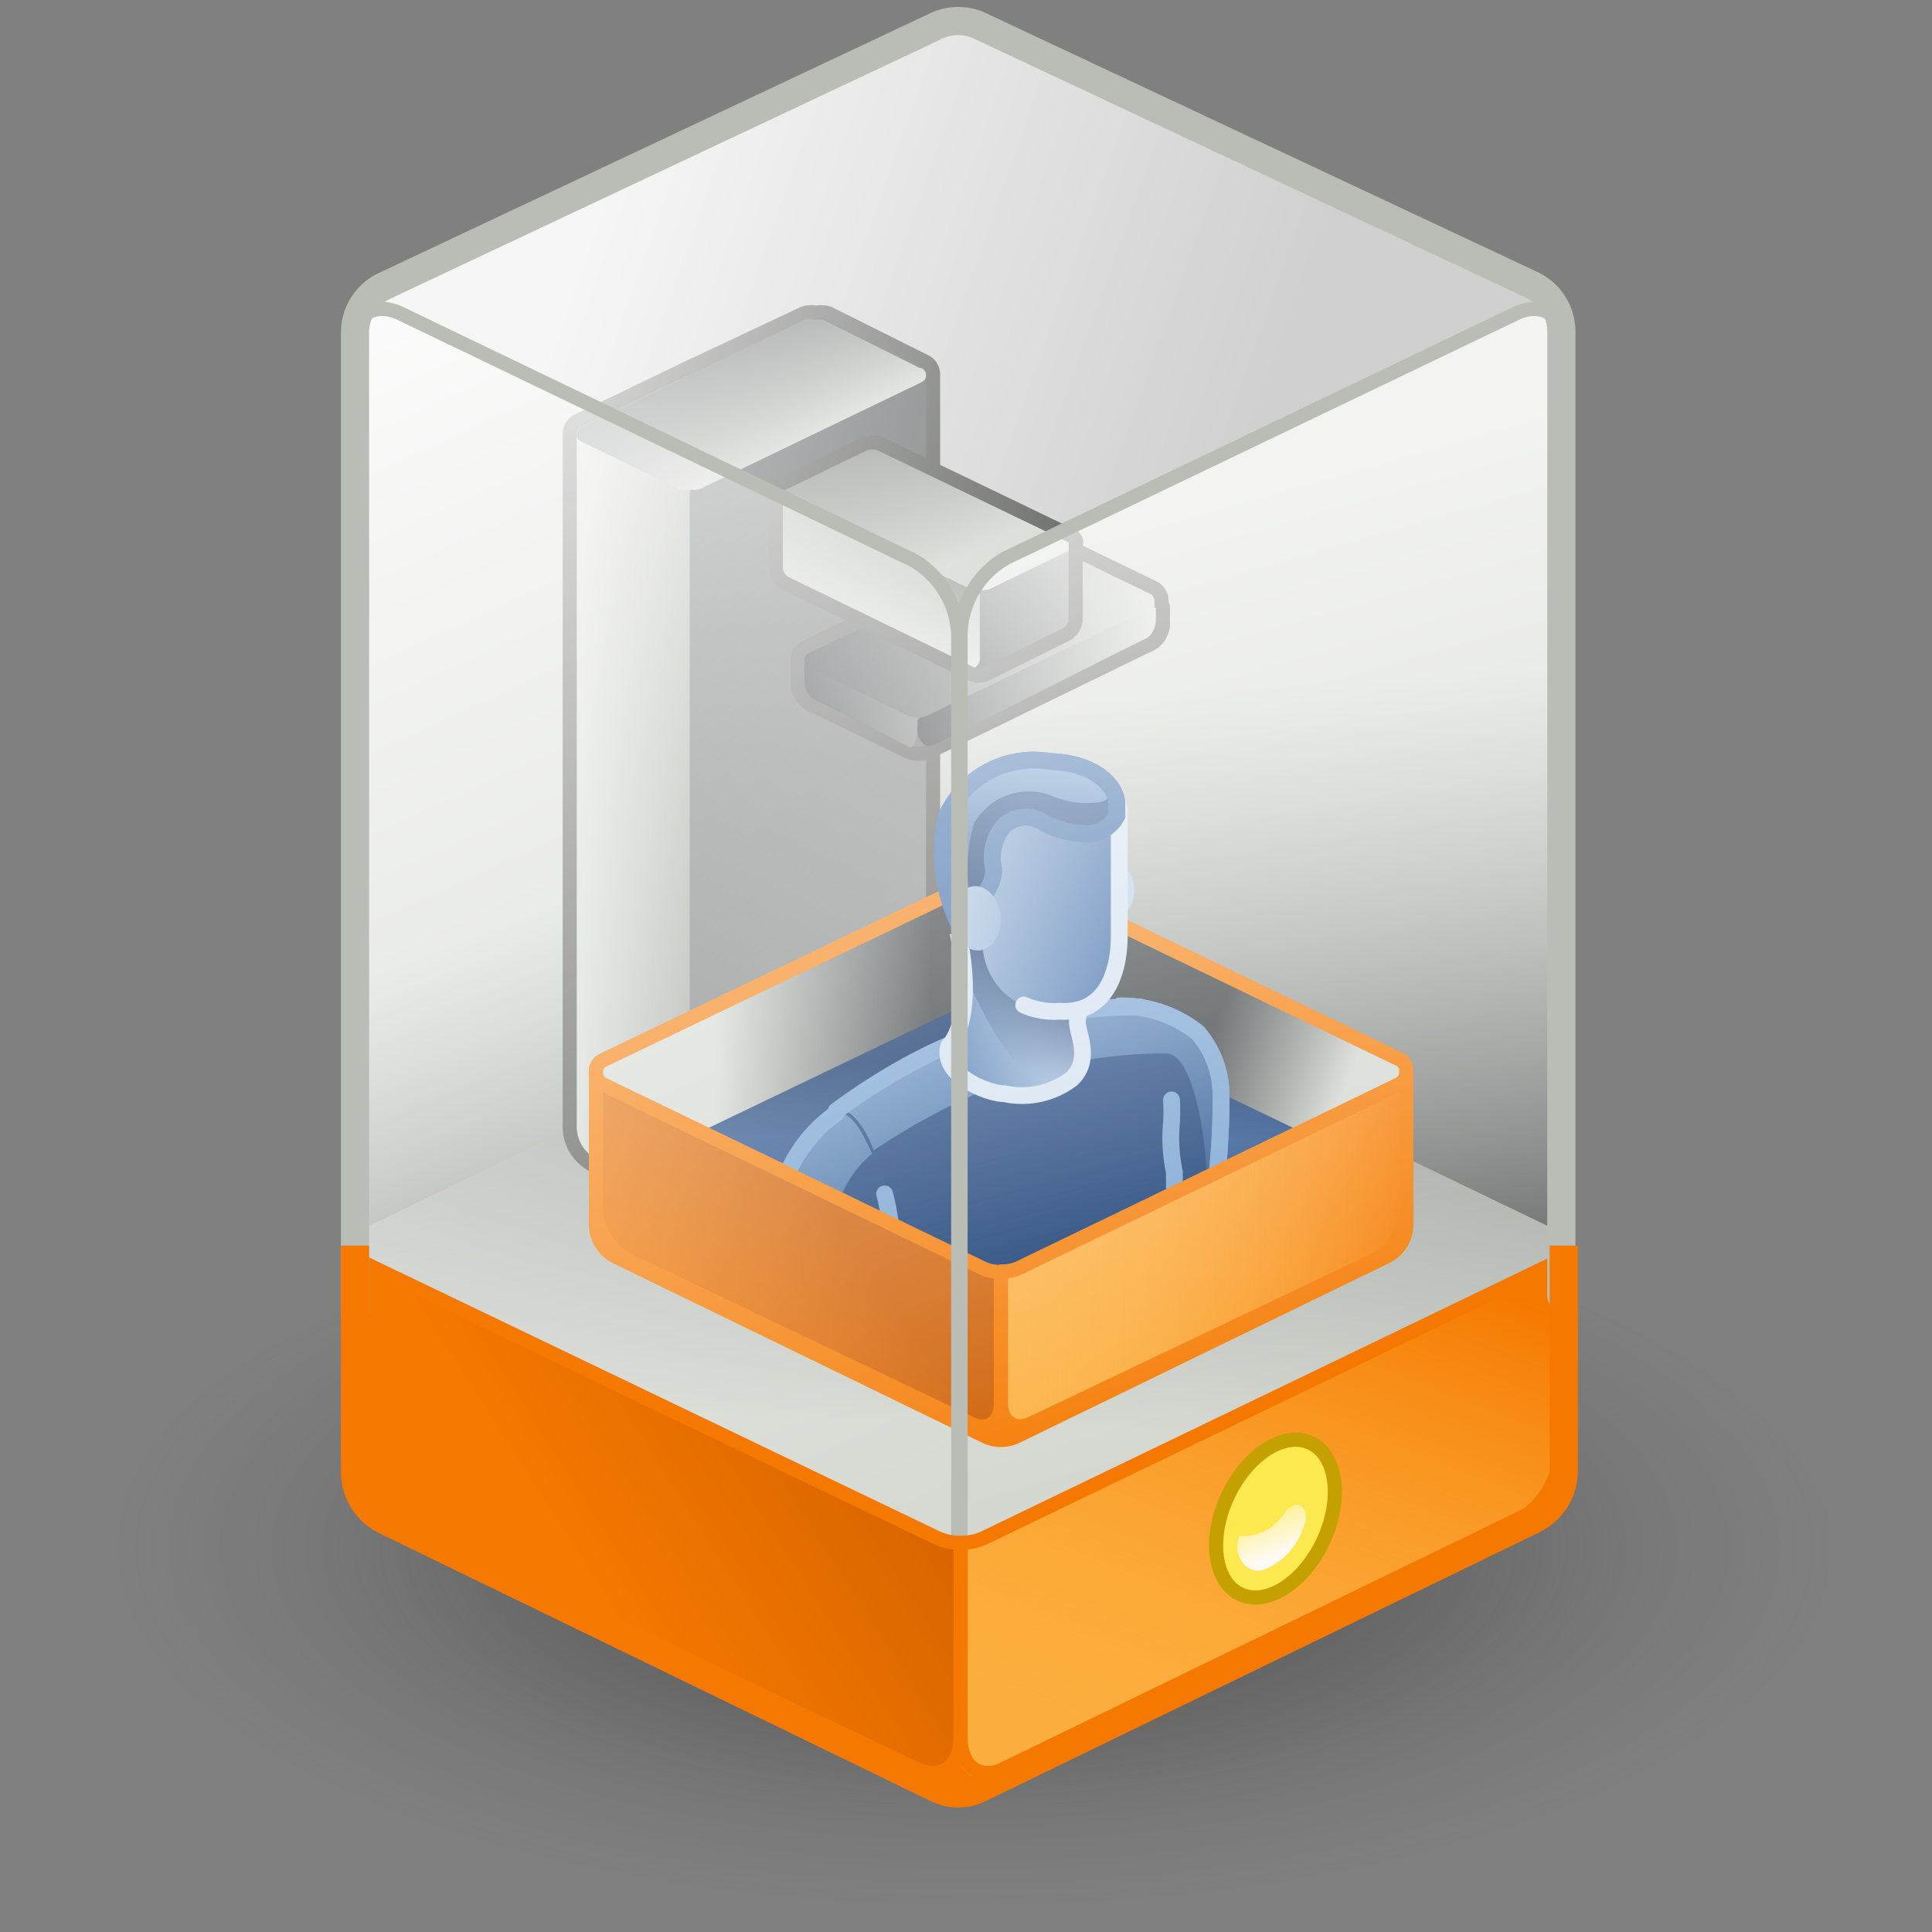 <?xml version="1.0" encoding="UTF-8" standalone="no"?>
<svg
   viewBox="0 0 48 48"
   version="1.1"
   id="svg2972"
   sodipodi:docname="3d_printer.svg"
   inkscape:version="1.3.2 (091e20e, 2023-11-25, custom)"
   xmlns:inkscape="http://www.inkscape.org/namespaces/inkscape"
   xmlns:sodipodi="http://sodipodi.sourceforge.net/DTD/sodipodi-0.dtd"
   xmlns:xlink="http://www.w3.org/1999/xlink"
   xmlns="http://www.w3.org/2000/svg"
   xmlns:svg="http://www.w3.org/2000/svg"
   xmlns:rdf="http://www.w3.org/1999/02/22-rdf-syntax-ns#"
   xmlns:cc="http://creativecommons.org/ns#"
   xmlns:dc="http://purl.org/dc/elements/1.1/">
  <rect x="0" y="0" width="48" height="48" fill="#808080" stroke="none"/>
  <sodipodi:namedview
     pagecolor="#ffffff"
     bordercolor="#666666"
     borderopacity="1"
     objecttolerance="10"
     gridtolerance="10"
     guidetolerance="10"
     inkscape:pageopacity="0"
     inkscape:pageshadow="2"
     inkscape:window-width="2560"
     inkscape:window-height="1377"
     id="namedview2974"
     showgrid="false"
     inkscape:zoom="15.3125"
     inkscape:cx="23.9673"
     inkscape:cy="23.3796"
     inkscape:window-x="-8"
     inkscape:window-y="-8"
     inkscape:window-maximized="1"
     inkscape:current-layer="svg2972"
     inkscape:showpageshadow="2"
     inkscape:pagecheckerboard="0"
     inkscape:deskcolor="#d1d1d1" />
  <defs
     id="defs2786">
    <linearGradient
       id="linearGradient5"
       inkscape:collect="always">
      <stop
         style="stop-color:#ffffff;stop-opacity:0.896;"
         offset="0"
         id="stop5" />
      <stop
         style="stop-color:#ffffff;stop-opacity:0;"
         offset="1"
         id="stop6" />
    </linearGradient>
    <linearGradient
       id="linearGradient3"
       inkscape:collect="always">
      <stop
         style="stop-color:#ffffff;stop-opacity:0.811;"
         offset="0"
         id="stop3" />
      <stop
         style="stop-color:#ffffff;stop-opacity:0;"
         offset="1"
         id="stop4" />
    </linearGradient>
    <linearGradient
       id="linearGradient1"
       inkscape:collect="always">
      <stop
         style="stop-color:#ffffff;stop-opacity:0.732;"
         offset="0"
         id="stop1" />
      <stop
         style="stop-color:#ffffff;stop-opacity:0;"
         offset="1"
         id="stop2" />
    </linearGradient>
    <style
       id="style2695">.cls-1,.cls-12,.cls-16,.cls-25,.cls-32,.cls-35,.cls-37,.cls-51,.cls-57,.cls-61,.cls-62{fill:none;}.cls-2{isolation:isolate;}.cls-3{fill:url(#radial-gradient);}.cls-4{fill:#d0d0d0;}.cls-5{fill:url(#linear-gradient);}.cls-6{fill:url(#linear-gradient-2);}.cls-7{fill:#f57900;}.cls-16,.cls-62,.cls-7{stroke:#f57900;}.cls-12,.cls-16,.cls-25,.cls-35,.cls-57,.cls-60,.cls-61,.cls-7{stroke-linecap:round;stroke-linejoin:round;}.cls-16,.cls-25,.cls-32,.cls-35,.cls-37,.cls-51,.cls-57,.cls-60,.cls-7{stroke-width:0.35px;}.cls-8{fill:url(#linear-gradient-3);}.cls-9{fill:#fcaf3e;}.cls-10,.cls-20,.cls-21{mix-blend-mode:multiply;}.cls-10{fill:url(#linear-gradient-4);}.cls-11{fill:url(#linear-gradient-5);}.cls-12,.cls-51{stroke:#555753;}.cls-12,.cls-61,.cls-62{stroke-width:0.7px;}.cls-13{fill:url(#linear-gradient-6);}.cls-14{fill:url(#linear-gradient-7);}.cls-15{fill:url(#linear-gradient-8);}.cls-17{fill:#ce5c00;}.cls-18{fill:#204a87;}.cls-19{fill:url(#linear-gradient-9);}.cls-20{fill:url(#linear-gradient-10);}.cls-21{fill:url(#linear-gradient-11);}.cls-22{clip-path:url(#clip-path);}.cls-23{fill:url(#linear-gradient-12);}.cls-24{fill:url(#linear-gradient-13);}.cls-25{stroke:#729fcf;}.cls-26{fill:url(#New_Gradient_Swatch_2);}.cls-27{fill:url(#linear-gradient-14);}.cls-28{fill:url(#linear-gradient-15);}.cls-29{fill:url(#linear-gradient-16);}.cls-30{fill:url(#linear-gradient-17);}.cls-31{fill:url(#linear-gradient-18);}.cls-32,.cls-35{stroke:#d0dfef;}.cls-32,.cls-37,.cls-51,.cls-62{stroke-miterlimit:10;}.cls-33{fill:url(#linear-gradient-19);}.cls-34{fill:url(#linear-gradient-20);}.cls-36{fill:url(#linear-gradient-21);}.cls-37{stroke:#3465a4;}.cls-38{fill:url(#linear-gradient-22);}.cls-39{fill:url(#linear-gradient-23);}.cls-40{fill:url(#linear-gradient-24);}.cls-41{fill:url(#linear-gradient-25);}.cls-42{fill:url(#linear-gradient-26);}.cls-43{fill:url(#linear-gradient-27);}.cls-44{fill:url(#linear-gradient-28);}.cls-45{fill:url(#linear-gradient-29);}.cls-46{fill:url(#linear-gradient-30);}.cls-47{fill:url(#linear-gradient-31);}.cls-48{fill:url(#linear-gradient-32);}.cls-49{fill:url(#linear-gradient-33);}.cls-50{fill:url(#linear-gradient-34);}.cls-52{fill:url(#linear-gradient-35);}.cls-53{fill:url(#linear-gradient-36);}.cls-54{fill:url(#linear-gradient-37);}.cls-55{fill:url(#linear-gradient-38);}.cls-56{fill:url(#linear-gradient-39);}.cls-57,.cls-61{stroke:#babdb6;}.cls-58{fill:url(#linear-gradient-40);}.cls-59{fill:url(#linear-gradient-41);}.cls-60{fill:#fce94f;stroke:#c4a000;}.cls-63{fill:url(#linear-gradient-42);}</style>
    <radialGradient
       id="radial-gradient"
       cx="39.75"
       cy="100.38"
       r="19.95"
       gradientTransform="matrix(1.19,0,0,0.47,-23.21,-11.4)"
       gradientUnits="userSpaceOnUse">
      <stop
         offset="0.22"
         stop-color="#2c2c2c"
         stop-opacity="0.5"
         id="stop2697" />
      <stop
         offset="0.71"
         stop-color="#2c2c2c"
         stop-opacity="0.1"
         id="stop2699" />
      <stop
         offset="0.95"
         stop-color="#2c2c2c"
         stop-opacity="0"
         id="stop2701" />
    </radialGradient>
    <linearGradient
       id="linear-gradient"
       x1="18.24"
       y1="36.78"
       x2="16.87"
       y2="9.3"
       gradientUnits="userSpaceOnUse">
      <stop
         offset="0"
         stop-color="#fff"
         stop-opacity="0"
         id="stop2704" />
      <stop
         offset="1"
         stop-color="snow"
         id="stop2706" />
    </linearGradient>
    <linearGradient
       id="linear-gradient-2"
       x1="22.28"
       y1="37.81"
       x2="16.42"
       y2="22.87"
       gradientUnits="userSpaceOnUse">
      <stop
         offset="0"
         stop-color="#2e3436"
         id="stop2709" />
      <stop
         offset="1"
         stop-color="#d3d7cf"
         id="stop2711" />
    </linearGradient>
    <linearGradient
       id="linear-gradient-3"
       x1="31.11"
       y1="36.13"
       x2="29.68"
       y2="18.84"
       xlink:href="#linear-gradient-2"
       gradientTransform="matrix(1.192,0,0,1.191,-4.806,-5.306)" />
    <linearGradient
       id="linear-gradient-4"
       x1="24.48"
       y1="14.41"
       x2="23.89"
       y2="34.16"
       xlink:href="#linear-gradient-2"
       gradientTransform="matrix(1.192,0,0,1.191,-4.806,-5.306)" />
    <linearGradient
       id="linear-gradient-5"
       x1="16.05"
       y1="20.91"
       x2="23.33"
       y2="20.91"
       gradientUnits="userSpaceOnUse"
       gradientTransform="matrix(1.192,0,0,1.191,-4.806,-5.306)">
      <stop
         offset="0"
         stop-color="#c8daec"
         id="stop2716" />
      <stop
         offset="1"
         stop-color="#3465a4"
         id="stop2718" />
    </linearGradient>
    <linearGradient
       id="linear-gradient-6"
       x1="12.59"
       y1="14.5"
       x2="34.04"
       y2="30.64"
       xlink:href="#linear-gradient-2"
       gradientTransform="matrix(1.192,0,0,1.191,-4.806,-5.306)" />
    <linearGradient
       id="linear-gradient-7"
       x1="23.32"
       y1="20.84"
       x2="16.17"
       y2="20.84"
       xlink:href="#linear-gradient-2"
       gradientTransform="matrix(1.192,0,0,1.191,-4.806,-5.306)" />
    <linearGradient
       id="linear-gradient-8"
       x1="18.54"
       y1="10.94"
       x2="20.39"
       y2="14.09"
       xlink:href="#linear-gradient-2"
       gradientTransform="matrix(1.192,0,0,1.191,-4.806,-5.306)" />
    <linearGradient
       id="linear-gradient-9"
       x1="24.89"
       y1="28.23"
       x2="24.89"
       y2="26.6"
       gradientUnits="userSpaceOnUse">
      <stop
         offset="0"
         stop-color="#00255d"
         stop-opacity="0"
         id="stop2724" />
      <stop
         offset="1"
         stop-color="#00255d"
         id="stop2726" />
    </linearGradient>
    <linearGradient
       id="linear-gradient-10"
       x1="23.44"
       y1="25.37"
       x2="18.94"
       y2="25.37"
       xlink:href="#linear-gradient-2"
       gradientTransform="matrix(1.192,0,0,1.191,-4.806,-5.306)" />
    <linearGradient
       id="linear-gradient-11"
       x1="29.34"
       y1="25.87"
       x2="32.13"
       y2="27.01"
       xlink:href="#linear-gradient-2"
       gradientTransform="matrix(1.192,0,0,1.191,-4.806,-5.306)" />
    <clipPath
       id="clip-path">
      <polygon
         class="cls-1"
         points="18.41 29.05 25.84 32.02 33.38 27.84 31.62 17.1 19.84 19.03 18.41 29.05"
         id="polygon2731" />
    </clipPath>
    <linearGradient
       id="linear-gradient-12"
       x1="60.6"
       y1="23.91"
       x2="59.83"
       y2="33.43"
       gradientTransform="matrix(-0.99,0.16,0.11,0.99,84.79,-9.72)"
       xlink:href="#linear-gradient-9" />
    <linearGradient
       id="linear-gradient-13"
       x1="59.92"
       y1="29.63"
       x2="61.41"
       y2="29.63"
       gradientTransform="matrix(-0.99,0.16,0.11,0.99,84.79,-9.72)"
       xlink:href="#linear-gradient-9" />
    <linearGradient
       id="New_Gradient_Swatch_2"
       x1="-365.78"
       y1="23.03"
       x2="-357.85"
       y2="23.03"
       gradientTransform="matrix(0.99,-0.17,0.12,0.99,379.24,-57.22)"
       gradientUnits="userSpaceOnUse">
      <stop
         offset="0"
         stop-color="#729fcf"
         id="stop2736" />
      <stop
         offset="1"
         stop-color="#3465a4"
         id="stop2738" />
    </linearGradient>
    <linearGradient
       id="linear-gradient-14"
       x1="64.07"
       y1="24.21"
       x2="63.3"
       y2="33.74"
       gradientTransform="matrix(-0.99,0.16,0.11,0.99,84.79,-9.72)"
       xlink:href="#linear-gradient-9" />
    <linearGradient
       id="linear-gradient-15"
       x1="64.55"
       y1="31.19"
       x2="66.63"
       y2="30.61"
       gradientTransform="matrix(-0.99,0.16,0.11,0.99,84.79,-9.72)"
       xlink:href="#linear-gradient-9" />
    <linearGradient
       id="linear-gradient-16"
       x1="64.44"
       y1="24.27"
       x2="61.93"
       y2="33.67"
       gradientTransform="matrix(-0.99, 0.16, 0.11, 0.99, 84.79, -9.72)"
       gradientUnits="userSpaceOnUse">
      <stop
         offset="0"
         stop-color="#729fcf"
         id="stop2743" />
      <stop
         offset="1"
         stop-color="#3465a4"
         stop-opacity="0"
         id="stop2745" />
    </linearGradient>
    <linearGradient
       id="linear-gradient-17"
       x1="61.69"
       y1="25.25"
       x2="64.65"
       y2="25.25"
       gradientTransform="matrix(-0.99, 0.16, 0.11, 0.99, 84.79, -9.72)"
       gradientUnits="userSpaceOnUse">
      <stop
         offset="0"
         stop-color="#b2cbe5"
         id="stop2748" />
      <stop
         offset="1"
         stop-color="#3465a4"
         id="stop2750" />
    </linearGradient>
    <linearGradient
       id="linear-gradient-18"
       x1="63.78"
       y1="26.11"
       x2="62.55"
       y2="24.36"
       gradientTransform="matrix(-0.99,0.16,0.11,0.99,84.79,-9.72)"
       xlink:href="#linear-gradient-9" />
    <linearGradient
       id="linear-gradient-19"
       x1="60.44"
       y1="22.87"
       x2="61.35"
       y2="22.87"
       gradientTransform="matrix(-0.18,-0.99,-0.99,0.13,60.94,80.03)"
       xlink:href="#linear-gradient-17" />
    <linearGradient
       id="linear-gradient-20"
       x1="-342.35"
       y1="101.58"
       x2="-337.57"
       y2="102"
       gradientTransform="matrix(1,-0.03,-0.02,1,366.9,-89.59)"
       xlink:href="#linear-gradient-17" />
    <linearGradient
       id="linear-gradient-21"
       x1="62.35"
       y1="20.9"
       x2="63.79"
       y2="22.52"
       gradientTransform="matrix(-1,0.08,0.03,1,87.34,-4.69)"
       xlink:href="#linear-gradient-9" />
    <linearGradient
       id="linear-gradient-22"
       x1="62.33"
       y1="19.93"
       x2="63.5"
       y2="24.55"
       gradientTransform="matrix(-1,0.08,0.03,1,87.34,-4.69)"
       xlink:href="#linear-gradient-16" />
    <linearGradient
       id="linear-gradient-23"
       x1="-342.4"
       y1="102.21"
       x2="-337.63"
       y2="102.63"
       gradientTransform="matrix(1,0.05,-0.1,1,375.33,-59.82)"
       xlink:href="#linear-gradient-17" />
    <linearGradient
       id="linear-gradient-24"
       x1="68.04"
       y1="24.57"
       x2="67.27"
       y2="34.1"
       gradientTransform="matrix(-0.99,0.16,0.11,0.99,84.79,-9.72)"
       xlink:href="#linear-gradient-9" />
    <linearGradient
       id="linear-gradient-25"
       x1="68.94"
       y1="25.43"
       x2="66.31"
       y2="35.27"
       xlink:href="#linear-gradient-16" />
    <linearGradient
       id="linear-gradient-26"
       x1="21.49"
       y1="29.88"
       x2="17.12"
       y2="32.82"
       gradientUnits="userSpaceOnUse">
      <stop
         offset="0"
         stop-color="#ce5c00"
         id="stop2761" />
      <stop
         offset="1"
         stop-color="#f57900"
         id="stop2763" />
    </linearGradient>
    <linearGradient
       id="linear-gradient-27"
       x1="24.89"
       y1="30.53"
       x2="33.34"
       y2="30.53"
       gradientUnits="userSpaceOnUse">
      <stop
         offset="0"
         stop-color="#fcaf3e"
         stop-opacity="0"
         id="stop2766" />
      <stop
         offset="1"
         stop-color="#f57900"
         id="stop2768" />
    </linearGradient>
    <linearGradient
       id="linear-gradient-28"
       x1="20.8"
       y1="18.55"
       x2="28.09"
       y2="18.55"
       xlink:href="#linear-gradient-2"
       gradientTransform="matrix(1.192,0,0,1.191,-4.806,-5.306)" />
    <linearGradient
       id="linear-gradient-29"
       x1="23.15"
       y1="17.91"
       x2="28.09"
       y2="17.91"
       xlink:href="#linear-gradient-2"
       gradientTransform="matrix(1.192,0,0,1.191,-4.806,-5.306)" />
    <linearGradient
       id="linear-gradient-30"
       x1="20.8"
       y1="17.94"
       x2="25.74"
       y2="17.94"
       xlink:href="#linear-gradient-2"
       gradientTransform="matrix(1.192,0,0,1.191,-4.806,-5.306)" />
    <linearGradient
       id="linear-gradient-31"
       x1="20.8"
       y1="17.65"
       x2="28.09"
       y2="17.65"
       xlink:href="#linear-gradient-2"
       gradientTransform="matrix(1.192,0,0,1.191,-4.806,-5.306)" />
    <linearGradient
       id="linear-gradient-32"
       x1="23.16"
       y1="16.72"
       x2="28.31"
       y2="15.41"
       xlink:href="#linear-gradient-2"
       gradientTransform="matrix(1.192,0,0,1.191,-4.806,-5.306)" />
    <linearGradient
       id="linear-gradient-33"
       x1="23.92"
       y1="12.1"
       x2="21.92"
       y2="17.56"
       xlink:href="#linear-gradient-2"
       gradientTransform="matrix(1.192,0,0,1.191,-4.806,-5.306)" />
    <linearGradient
       id="linear-gradient-34"
       x1="20.85"
       y1="10.53"
       x2="23.85"
       y2="16.22"
       xlink:href="#linear-gradient-2"
       gradientTransform="matrix(1.192,0,0,1.191,-4.806,-5.306)" />
    <linearGradient
       id="linear-gradient-35"
       x1="31.75"
       y1="32.14"
       x2="26.4"
       y2="10.37"
       xlink:href="#linear-gradient"
       gradientTransform="matrix(1.192,0,0,1.191,-4.806,-5.306)" />
    <linearGradient
       id="linear-gradient-36"
       x1="18.47"
       y1="30.44"
       x2="13.42"
       y2="2.01"
       xlink:href="#linear-gradient"
       gradientTransform="matrix(1.192,0,0,1.191,-4.806,-5.306)" />
    <linearGradient
       id="linear-gradient-37"
       x1="29.19"
       y1="19"
       x2="20.63"
       y2="6.39"
       xlink:href="#linear-gradient"
       gradientTransform="matrix(1.192,0,0,1.191,-4.806,-5.306)" />
    <linearGradient
       id="linear-gradient-38"
       x1="30.13"
       y1="24.17"
       x2="39.92"
       y2="-9.49"
       xlink:href="#linear-gradient"
       gradientTransform="matrix(1.192,0,0,1.191,21.578,-5.894)" />
    <linearGradient
       id="linear-gradient-39"
       x1="31.14"
       y1="22.61"
       x2="47.58"
       y2="7.75"
       xlink:href="#linear-gradient"
       gradientTransform="matrix(1.192,0,0,1.191,21.904,-5.828)" />
    <linearGradient
       id="linear-gradient-40"
       x1="27.81"
       y1="42.08"
       x2="32.48"
       y2="30.26"
       xlink:href="#linear-gradient-27"
       gradientTransform="matrix(1.192,0,0,1.191,-4.806,-5.306)" />
    <linearGradient
       id="linear-gradient-41"
       x1="24"
       y1="31.79"
       x2="15.96"
       y2="36.94"
       xlink:href="#linear-gradient-26"
       gradientTransform="matrix(1.192,0,0,1.191,-4.806,-5.306)" />
    <linearGradient
       id="linear-gradient-42"
       x1="30.15"
       y1="35.44"
       x2="30.72"
       y2="36.94"
       xlink:href="#linear-gradient"
       gradientTransform="matrix(1.192,0,0,1.191,-4.806,-5.306)" />
    <linearGradient
       inkscape:collect="always"
       xlink:href="#linear-gradient"
       id="linearGradient3539"
       gradientUnits="userSpaceOnUse"
       x1="18.24"
       y1="36.78"
       x2="16.87"
       y2="9.3"
       gradientTransform="matrix(1.192,0,0,1.191,-4.806,-5.306)" />
    <linearGradient
       inkscape:collect="always"
       xlink:href="#linear-gradient-2"
       id="linearGradient3541"
       gradientUnits="userSpaceOnUse"
       x1="22.28"
       y1="37.81"
       x2="16.42"
       y2="22.87"
       gradientTransform="matrix(1.192,0,0,1.191,-4.806,-5.306)" />
    <linearGradient
       inkscape:collect="always"
       xlink:href="#linear-gradient-9"
       id="linearGradient3543"
       gradientUnits="userSpaceOnUse"
       x1="24.89"
       y1="28.23"
       x2="24.89"
       y2="26.6"
       gradientTransform="matrix(1.192,0,0,1.191,-4.806,-5.306)" />
    <linearGradient
       inkscape:collect="always"
       xlink:href="#linear-gradient-16"
       id="linearGradient3545"
       gradientUnits="userSpaceOnUse"
       gradientTransform="matrix(-0.99,0.16,0.11,0.99,84.79,-9.72)"
       x1="64.44"
       y1="24.27"
       x2="61.93"
       y2="33.67" />
    <linearGradient
       inkscape:collect="always"
       xlink:href="#linear-gradient-17"
       id="linearGradient3547"
       gradientUnits="userSpaceOnUse"
       gradientTransform="matrix(-0.99,0.16,0.11,0.99,84.79,-9.72)"
       x1="61.69"
       y1="25.25"
       x2="64.65"
       y2="25.25" />
    <linearGradient
       inkscape:collect="always"
       xlink:href="#linear-gradient-26"
       id="linearGradient3549"
       gradientUnits="userSpaceOnUse"
       x1="21.49"
       y1="29.88"
       x2="17.12"
       y2="32.82"
       gradientTransform="matrix(1.192,0,0,1.191,-4.806,-5.306)" />
    <linearGradient
       inkscape:collect="always"
       xlink:href="#linear-gradient-27"
       id="linearGradient3551"
       gradientUnits="userSpaceOnUse"
       x1="24.89"
       y1="30.53"
       x2="33.34"
       y2="30.53"
       gradientTransform="matrix(1.192,0,0,1.191,-4.806,-5.306)" />
    <linearGradient
       inkscape:collect="always"
       xlink:href="#linearGradient1"
       id="linearGradient2"
       x1="29.221"
       y1="12.279"
       x2="35.781"
       y2="35.267"
       gradientUnits="userSpaceOnUse" />
    <linearGradient
       inkscape:collect="always"
       xlink:href="#linearGradient3"
       id="linearGradient4"
       x1="14.893"
       y1="4.659"
       x2="31.275"
       y2="10.472"
       gradientUnits="userSpaceOnUse" />
    <linearGradient
       inkscape:collect="always"
       xlink:href="#linearGradient5"
       id="linearGradient6"
       x1="9.218"
       y1="8.557"
       x2="23.871"
       y2="40.492"
       gradientUnits="userSpaceOnUse" />
  </defs>
  <title
     id="title2788">13-3D Printer</title>
  <g
     id="shadow"
     style="isolation:isolate;stroke-width:1.027"
     transform="matrix(0.948,0,0,1,1.368,2.678)">
    <ellipse
       class="cls-3"
       cx="23.93"
       cy="36.22"
       rx="22.74"
       ry="9.13"
       id="ellipse2790"
       style="fill:url(#radial-gradient);stroke-width:1.027" />
  </g>
  <path
     class="cls-4"
     d="M 38.112,7.1 24.354,0.647 a 1.264,1.262 0 0 0 -1.097,0 L 9.559,7.1 A 1.288,1.286 0 0 0 8.82,8.29 v 2.274 l 14.986,6.298 14.985,-6.322 V 8.266 A 1.288,1.286 0 0 0 38.112,7.1 Z"
     id="path2793"
     style="isolation:isolate;stroke-width:1" />
  <path
     class="cls-5"
     d="m 9.953,37.864 12.72,6.072 c 0.62,0.298 1.133,0 1.133,-0.786 V 15.767 A 2.241,2.238 0 0 0 22.673,13.91 L 9.953,7.79 c -0.62,-0.298 -1.192,0 -1.192,0.774 V 35.947 a 2.241,2.238 0 0 0 1.192,1.917 z"
     id="path2795"
     style="isolation:isolate;fill:url(#linearGradient3539);stroke-width:1" />
  <path
     class="cls-4"
     d="m 9.953,37.864 12.72,6.072 c 0.62,0.298 1.133,0 1.133,-0.786 V 15.767 A 2.241,2.238 0 0 0 22.673,13.91 L 9.953,7.79 c -0.62,-0.298 -1.192,0 -1.192,0.774 V 35.947 a 2.241,2.238 0 0 0 1.192,1.917 z"
     id="path2797"
     style="isolation:isolate;stroke-width:1" />
  <path
     class="cls-6"
     d="m 9.953,37.864 12.72,6.072 c 0.62,0.298 1.133,0 1.133,-0.786 V 15.767 A 2.241,2.238 0 0 0 22.673,13.91 L 9.953,7.79 c -0.62,-0.298 -1.192,0 -1.192,0.774 V 35.947 a 2.241,2.238 0 0 0 1.192,1.917 z"
     id="path2799"
     style="isolation:isolate;fill:url(#linearGradient3541);stroke-width:1" />
  <path
     class="cls-7"
     d="M 9.559,37.745 23.257,44.4 a 1.192,1.191 0 0 0 1.097,0 l 13.758,-6.655 a 1.347,1.345 0 0 0 0.739,-1.191 V 34.173 L 23.806,27.673 8.82,34.197 v 2.381 a 1.347,1.345 0 0 0 0.739,1.167 z"
     id="path2801"
     style="isolation:isolate" />
  <path
     class="cls-4"
     d="m 37.659,37.864 -12.661,6.072 c -0.62,0.298 -1.133,0 -1.133,-0.786 V 15.767 a 2.241,2.238 0 0 1 1.133,-1.905 L 37.659,7.79 c 0.62,-0.298 1.192,0 1.192,0.774 V 35.947 a 2.241,2.238 0 0 1 -1.192,1.917 z"
     id="path2803"
     style="isolation:isolate;stroke-width:1" />
  <path
     class="cls-8"
     d="m 37.659,37.864 -12.661,6.072 c -0.62,0.298 -1.133,0 -1.133,-0.786 V 15.767 a 2.241,2.238 0 0 1 1.133,-1.905 L 37.659,7.79 c 0.62,-0.298 1.192,0 1.192,0.774 V 35.947 a 2.241,2.238 0 0 1 -1.192,1.917 z"
     id="path2805"
     style="isolation:isolate;fill:url(#linear-gradient-3);stroke-width:1" />
  <path
     class="cls-9"
     d="m 38.517,30.494 a 0.513,0.512 0 0 1 0,0.905 l -14.103,6.798 a 1.443,1.441 0 0 1 -1.192,0 L 9.095,31.399 a 0.513,0.512 0 0 1 0,-0.905 l 14.103,-6.798 a 1.443,1.441 0 0 1 1.192,0 z"
     id="path2807"
     style="isolation:isolate;stroke-width:1" />
  <path
     class="cls-10"
     d="m 38.517,30.494 a 0.513,0.512 0 0 1 0,0.905 l -14.103,6.798 a 1.443,1.441 0 0 1 -1.192,0 L 9.095,31.399 a 0.513,0.512 0 0 1 0,-0.905 l 14.103,-6.798 a 1.443,1.441 0 0 1 1.192,0 z"
     id="path2809"
     style="isolation:isolate;fill:url(#linear-gradient-4);stroke-width:1" />
  <path
     class="cls-11"
     d="m 14.614,28.685 2.301,1.191 a 0.536,0.536 0 0 0 0.429,0 l 5.377,-2.619 A 0.525,0.524 0 0 0 23.007,26.78 V 10.588 L 19.848,9.314 14.328,12.064 v 16.156 a 0.501,0.5 0 0 0 0.286,0.464 z"
     id="path2811"
     style="isolation:isolate;fill:url(#linear-gradient-5);stroke-width:1" />
  <path
     class="cls-12"
     d="M 22.9,9.136 20.515,7.945 a 0.572,0.571 0 0 0 -0.238,0 0.536,0.536 0 0 0 -0.238,0 l -2.909,1.369 v 0 l -2.694,1.298 a 0.191,0.19 0 0 0 -0.107,0.179 v 17.239 a 0.906,0.905 0 0 0 0.441,0.738 l 1.907,0.893 c 0.25,0.119 0.453,0 0.453,-0.31 0,0.286 0.203,0.429 0.441,0.31 l 4.995,-2.381 A 0.894,0.893 0 0 0 23.007,26.542 V 9.314 A 0.179,0.179 0 0 0 22.9,9.136 Z"
     id="path2813"
     style="isolation:isolate" />
  <path
     class="cls-13"
     d="M 23.007,9.314 V 26.518 a 0.894,0.893 0 0 1 -0.441,0.738 l -4.995,2.381 c -0.238,0.119 -0.441,0 -0.441,-0.309 V 12.207 l 3.1,-4.31 a 0.572,0.571 0 0 1 0.238,0 l 2.384,1.191 a 0.179,0.179 0 0 1 0.155,0.226 z"
     id="path2815"
     style="isolation:isolate;fill:url(#linear-gradient-6);stroke-width:1" />
  <path
     class="cls-14"
     d="m 17.13,9.314 -2.694,1.298 a 0.191,0.19 0 0 0 -0.107,0.179 v 17.239 a 0.906,0.905 0 0 0 0.441,0.738 l 1.907,0.893 c 0.25,0.119 0.453,0 0.453,-0.31 z"
     id="path2817"
     style="isolation:isolate;fill:url(#linear-gradient-7);stroke-width:1" />
  <path
     class="cls-15"
     d="m 23.007,9.314 a 0.179,0.179 0 0 1 -0.107,0.179 l -5.532,2.667 a 0.572,0.571 0 0 1 -0.238,0 0.536,0.536 0 0 1 -0.238,0 l -2.456,-1.19 a 0.203,0.202 0 0 1 0,-0.357 l 5.543,-2.667 a 0.536,0.536 0 0 1 0.238,0 0.572,0.571 0 0 1 0.238,0 l 2.384,1.191 a 0.179,0.179 0 0 1 0.167,0.179 z"
     id="path2819"
     style="isolation:isolate;fill:url(#linear-gradient-8);stroke-width:1" />
  <path
     class="cls-7"
     d="m 32.795,27.887 -7.511,3.631 a 1.192,1.191 0 0 1 -0.417,0.072 1.192,1.191 0 0 1 -0.405,-0.072 l -7.511,-3.631 -2.146,0.941 v 1.583 a 0.906,0.905 0 0 0 0.489,0.81 l 9.204,4.476 a 0.894,0.893 0 0 0 0.739,0 l 9.204,-4.476 a 0.894,0.893 0 0 0 0.501,-0.81 v -1.583 z"
     id="path2821"
     style="isolation:isolate" />
  <path
     class="cls-9"
     d="m 34.941,26.637 v 3.393 a 1.514,1.512 0 0 1 -0.763,1.262 l -8.548,4.072 c -0.417,0.202 -0.763,0 -0.763,-0.524 V 21.744 a 1.001,1 0 0 1 0.417,0.083 l 9.466,4.572 a 0.322,0.321 0 0 1 0.191,0.238 z"
     id="path2823"
     style="isolation:isolate;stroke-width:1" />
  <path
     class="cls-16"
     d="m 34.941,26.637 a 0.322,0.321 0 0 1 -0.191,0.31 l -9.466,4.572 a 1.192,1.191 0 0 1 -0.417,0.072 1.192,1.191 0 0 1 -0.405,-0.072 l -9.478,-4.572 a 0.31,0.31 0 0 1 -0.179,-0.31 0.31,0.31 0 0 1 0.179,-0.298 l 9.537,-4.572 a 0.954,0.952 0 0 1 0.405,-0.083 1.001,1 0 0 1 0.417,0.083 l 9.466,4.572 a 0.322,0.321 0 0 1 0.131,0.298 z"
     id="path2825"
     style="isolation:isolate" />
  <path
     class="cls-17"
     d="m 24.867,21.684 v 13.096 c 0,0.488 -0.346,0.726 -0.763,0.524 l -8.536,-4.072 a 1.514,1.512 0 0 1 -0.763,-1.262 v -3.334 a 0.31,0.31 0 0 1 0.179,-0.298 l 9.537,-4.572 a 0.954,0.952 0 0 1 0.346,-0.083 z"
     id="path2827"
     style="isolation:isolate;stroke-width:1" />
  <path
     class="cls-18"
     d="m 33.462,27.792 -8.119,3.929 a 1.538,1.536 0 0 1 -0.477,0.095 1.609,1.607 0 0 1 -0.477,-0.095 l -8.107,-3.929 8.107,-3.905 a 1.109,1.107 0 0 1 0.477,-0.107 1.073,1.071 0 0 1 0.477,0.107 z"
     id="path2829"
     style="isolation:isolate;stroke-width:1" />
  <path
     class="cls-19"
     d="m 33.462,27.792 -8.119,3.929 a 1.538,1.536 0 0 1 -0.477,0.095 1.609,1.607 0 0 1 -0.477,-0.095 l -8.107,-3.929 8.107,-3.905 a 1.109,1.107 0 0 1 0.477,-0.107 1.073,1.071 0 0 1 0.477,0.107 z"
     id="path2831"
     style="isolation:isolate;fill:url(#linearGradient3543);stroke-width:1" />
  <path
     class="cls-20"
     d="m 24.867,21.684 v 2.953 a 0.918,0.917 0 0 0 -0.405,0.095 l -7.046,3.381 -2.384,-1.19 a 0.334,0.333 0 0 1 -0.191,-0.31 0.358,0.357 0 0 1 0.191,-0.298 l 9.537,-4.56 a 0.787,0.786 0 0 1 0.298,-0.071 z"
     id="path2833"
     style="isolation:isolate;fill:url(#linear-gradient-10);stroke-width:1" />
  <path
     class="cls-21"
     d="m 34.941,26.637 a 0.31,0.31 0 0 1 -0.191,0.31 l -2.384,1.19 -7.034,-3.381 a 1.013,1.012 0 0 0 -0.417,-0.095 v -2.976 a 0.858,0.857 0 0 1 0.417,0.095 l 9.466,4.56 a 0.334,0.333 0 0 1 0.143,0.298 z"
     id="path2835"
     style="isolation:isolate;fill:url(#linear-gradient-11);stroke-width:1" />
  <path
     class="cls-16"
     d="m 34.941,26.637 a 0.322,0.321 0 0 1 -0.191,0.31 l -9.466,4.572 a 1.192,1.191 0 0 1 -0.417,0.072 1.192,1.191 0 0 1 -0.405,-0.072 l -9.478,-4.572 a 0.31,0.31 0 0 1 -0.179,-0.31 0.31,0.31 0 0 1 0.179,-0.298 l 9.537,-4.572 a 0.954,0.952 0 0 1 0.405,-0.083 1.001,1 0 0 1 0.417,0.083 l 9.466,4.572 a 0.322,0.321 0 0 1 0.131,0.298 z"
     id="path2837"
     style="isolation:isolate" />
  <path
     class="cls-16"
     d="m 34.941,26.637 a 0.322,0.321 0 0 1 -0.191,0.31 l -9.466,4.572 a 1.192,1.191 0 0 1 -0.417,0.072 1.192,1.191 0 0 1 -0.405,-0.072 l -9.478,-4.572 a 0.31,0.31 0 0 1 -0.179,-0.31 0.31,0.31 0 0 1 0.179,-0.298 l 9.537,-4.572 a 0.954,0.952 0 0 1 0.405,-0.083 1.001,1 0 0 1 0.417,0.083 l 9.466,4.572 a 0.322,0.321 0 0 1 0.131,0.298 z"
     id="path2839"
     style="isolation:isolate" />
  <g
     class="cls-22"
     clip-path="url(#clip-path)"
     id="g2905"
     style="isolation:isolate;stroke-width:0.839"
     transform="matrix(1.192,0,0,1.191,-4.806,-5.306)">
    <path
       class="cls-18"
       d="m 29.43,30.72 a 1.36,1.36 0 0 0 0,0.17 v 0 a 0.93,0.93 0 0 1 -1.61,0.73 v 0 A 6.81,6.81 0 0 1 27.39,30.14 C 27.25,29.23 27.34,25.43 27.34,25.43 A 2.59,2.59 0 0 1 29,26 a 1.81,1.81 0 0 1 0.45,1.59 26.59,26.59 0 0 0 -0.02,3.13 z"
       id="path2841"
       style="stroke-width:0.839" />
    <path
       class="cls-23"
       d="m 29.47,30.71 a 0.85,0.85 0 0 0 0,0.17 v 0 a 0.93,0.93 0 0 1 -1.61,0.73 v 0 A 6.81,6.81 0 0 1 27.43,30.13 C 27.29,29.22 27.38,25.42 27.38,25.42 A 2.59,2.59 0 0 1 29,26 a 2.14,2.14 0 0 1 0.5,1.68 14,14 0 0 0 -0.03,3.03 z"
       id="path2843"
       style="fill:url(#linear-gradient-12);stroke-width:0.839" />
    <path
       class="cls-24"
       d="m 28.65,30.3 a 3.19,3.19 0 0 0 0.26,1.54 0.84,0.84 0 0 1 -1.05,-0.22 6.81,6.81 0 0 1 -0.43,-1.48 c 0,-0.19 0.07,-0.59 0.05,-1 0.22,-1.25 0.12,-2.27 0.53,-2.17 a 1.75,1.75 0 0 1 0.7,1.28 C 28.68,29 28.63,29.31 28.65,30.3 Z"
       id="path2845"
       style="fill:url(#linear-gradient-13);stroke-width:0.839" />
    <path
       class="cls-25"
       d="m 29.47,30.89 a 0.93,0.93 0 0 1 -1.61,0.73 v 0 a 6.81,6.81 0 0 1 -0.43,-1.48 c -0.14,-0.91 -0.05,-4.71 -0.05,-4.7 A 2.56,2.56 0 0 1 29,26 a 2,2 0 0 1 0.48,1.22 14.24,14.24 0 0 1 -0.08,1.72 8.28,8.28 0 0 0 0.07,1.95 z"
       id="path2847" />
    <path
       class="cls-26"
       d="m 28.31,26.38 a 7.1,7.1 0 0 0 -2.68,0.46 15,15 0 0 0 -3.85,1.92 6.61,6.61 0 0 1 -1.12,0.53 2.28,2.28 0 0 1 1.18,-1.94 10.34,10.34 0 0 1 3.29,-1.55 7,7 0 0 1 2.64,-0.31 1,1 0 0 1 0.54,0.89 z"
       id="path2849"
       style="fill:url(#New_Gradient_Swatch_2);stroke-width:0.839" />
    <path
       class="cls-18"
       d="m 21.72,27.43 a 11.05,11.05 0 0 1 3.42,-1.58 c 0.44,-0.1 2.09,-0.6 2.63,-0.36 0.54,0.24 0.63,1 0.65,1.47 0,1.12 0,1.42 0,1.95 0.14,1.19 0.25,2.24 0.32,3.13 a 1.45,1.45 0 0 1 -0.38,0.65 7.6,7.6 0 0 1 -3.2,1.31 3.06,3.06 0 0 1 -1.74,-0.09 0.88,0.88 0 0 1 -0.33,-0.26 6,6 0 0 0 -1.25,-2.4 c -0.65,-0.63 -0.4,-1.08 -0.44,-1.5 -0.1,-0.9 -0.85,-1.45 0.32,-2.32 z"
       id="path2851"
       style="stroke-width:0.839" />
    <path
       class="cls-27"
       d="m 21.72,27.43 a 11.05,11.05 0 0 1 3.42,-1.58 c 0.44,-0.1 2.09,-0.6 2.63,-0.36 0.54,0.24 0.63,1 0.65,1.47 0,1.12 0,1.42 0,1.95 0.14,1.19 0.25,2.24 0.32,3.13 a 1.45,1.45 0 0 1 -0.38,0.65 7.6,7.6 0 0 1 -3.2,1.31 3.06,3.06 0 0 1 -1.74,-0.09 0.88,0.88 0 0 1 -0.33,-0.26 6,6 0 0 0 -1.25,-2.4 c -0.65,-0.63 -0.4,-1.08 -0.44,-1.5 -0.1,-0.9 -0.85,-1.45 0.32,-2.32 z"
       id="path2853"
       style="fill:url(#linear-gradient-14);stroke-width:0.839" />
    <path
       class="cls-28"
       d="m 21.39,29.7 a 3.75,3.75 0 0 0 -0.13,-0.6 l 1,-0.07 a 18.5,18.5 0 0 1 2.05,5 2.18,2.18 0 0 1 -0.85,-0.15 0.79,0.79 0 0 1 -0.33,-0.26 6.14,6.14 0 0 0 -1.25,-2.41 C 21.19,30.57 21.44,30.13 21.39,29.7 Z"
       id="path2855"
       style="fill:url(#linear-gradient-15);stroke-width:0.839" />
    <path
       class="cls-25"
       d="m 28.51,29.23 c 0.12,1.05 0.22,2 0.28,2.8 a 1.43,1.43 0 0 1 -0.38,0.66 7.6,7.6 0 0 1 -3.25,1.31 3.06,3.06 0 0 1 -1.74,-0.09 0.88,0.88 0 0 1 -0.33,-0.26 6,6 0 0 0 -1.25,-2.4"
       id="path2857" />
    <path
       class="cls-29"
       d="m 21.84,27.35 a 10.34,10.34 0 0 1 3.29,-1.55 7.29,7.29 0 0 1 2.73,-0.29 h 0.08 c 0,0 0,-0.05 0,-0.07 A 2.11,2.11 0 0 1 29,26 a 2.23,2.23 0 0 1 0.5,1.68 c 0,0.17 0,0.33 0,0.5 0,0.17 0,0.27 0,0.42 0,0.36 -0.06,0.71 -0.1,1.07 a 1.11,1.11 0 0 1 -0.15,-0.43 4.85,4.85 0 0 1 -0.08,-0.53 c -0.08,-1 -0.34,-2.26 -0.83,-2.28 a 9.68,9.68 0 0 0 -3.25,0.55 13.71,13.71 0 0 0 -3.31,1.8 6.61,6.61 0 0 1 -1.12,0.53 2.28,2.28 0 0 1 1.18,-1.96 z"
       id="path2859"
       style="fill:url(#linearGradient3545);stroke-width:0.839" />
    <path
       class="cls-25"
       d="m 22.94,26.68 a 9.66,9.66 0 0 1 2.38,-0.93"
       id="path2861" />
    <path
       class="cls-25"
       d="M 27.79,25.46 A 10.12,10.12 0 0 0 25.13,25.8"
       id="path2863" />
    <path
       class="cls-30"
       d="m 24,23.91 c 0.4,2 -0.07,2 -0.21,2.4 -0.18,0.61 0.82,0.92 1.18,1 A 1.71,1.71 0 0 0 26.37,27 c 0.44,-0.42 0.09,-1 0.12,-1.21 a 5.66,5.66 0 0 0 0.05,-0.89 v -0.39"
       id="path2865"
       style="fill:url(#linearGradient3547);stroke-width:0.839" />
    <path
       class="cls-31"
       d="m 26.32,27 a 3.06,3.06 0 0 1 -0.58,0.24 7,7 0 0 1 -1.65,-2.68 2,2 0 0 0 -0.11,-0.65 l 2.53,0.57 v 0.39 a 5.55,5.55 0 0 1 -0.05,0.89 C 26.48,26 26.74,26.64 26.32,27 Z"
       id="path2867"
       style="fill:url(#linear-gradient-18);stroke-width:0.839" />
    <path
       class="cls-32"
       d="m 24,23.91 c 0.39,1.87 -0.19,2.36 -0.19,2.36 -0.18,0.6 0.8,1 1.16,1 a 1.71,1.71 0 0 0 1.4,-0.31 c 0.44,-0.42 0.09,-1 0.12,-1.21 a 5.66,5.66 0 0 0 0.05,-0.89 v -0.39"
       id="path2869" />
    <ellipse
       class="cls-33"
       cx="27.22"
       cy="23.05"
       rx="0.57"
       ry="0.45"
       transform="rotate(-84.15,27.223,23.048)"
       id="ellipse2871"
       style="fill:url(#linear-gradient-19);stroke-width:0.839" />
    <path
       class="cls-34"
       d="m 26,20.66 c 0.41,0 1.38,-0.08 1.36,0.81 V 24 c 0,0.46 -0.13,1.52 -1.24,1.55 a 1.44,1.44 0 0 1 -1.6,-1.28 V 22.12 A 1.45,1.45 0 0 1 26,20.66 Z"
       id="path2873"
       style="fill:url(#linear-gradient-20);stroke-width:0.839" />
    <path
       class="cls-35"
       d="M 24.44,23.8 V 22.12 A 1.45,1.45 0 0 1 26,20.66 c 0.41,0 1.38,-0.08 1.36,0.81 V 24 c 0,0.46 -0.13,1.62 -1.24,1.55 a 1.57,1.57 0 0 1 -0.75,-0.13"
       id="path2875" />
    <path
       class="cls-18"
       d="m 24.49,23.16 a 0.78,0.78 0 0 0 0.25,-0.6 1,1 0 0 1 0.23,-0.89 0.66,0.66 0 0 1 0.82,-0.05 2.07,2.07 0 0 0 0.94,0.23 0.71,0.71 0 0 0 0.58,-0.38 v -0.26 c 0,-0.24 -0.31,-0.83 -1.39,-0.87 a 2,2 0 0 0 -2.16,1.14 3.4,3.4 0 0 0 0.24,2.21 c 0,0 0.29,-0.32 0.49,-0.53 z"
       id="path2877"
       style="stroke-width:0.839" />
    <path
       class="cls-36"
       d="m 24.49,23.16 a 0.78,0.78 0 0 0 0.25,-0.6 1,1 0 0 1 0.23,-0.89 0.66,0.66 0 0 1 0.82,-0.05 2.07,2.07 0 0 0 0.94,0.23 0.71,0.71 0 0 0 0.58,-0.38 v -0.26 c 0,-0.24 -0.31,-0.83 -1.39,-0.87 a 2,2 0 0 0 -2.16,1.14 3.4,3.4 0 0 0 0.24,2.21 c 0,0 0.29,-0.32 0.49,-0.53 z"
       id="path2879"
       style="fill:url(#linear-gradient-21);stroke-width:0.839" />
    <path
       class="cls-37"
       d="m 24.49,23.16 a 0.78,0.78 0 0 0 0.25,-0.6 1,1 0 0 1 0.23,-0.89 0.66,0.66 0 0 1 0.82,-0.05 2.07,2.07 0 0 0 0.94,0.23 0.71,0.71 0 0 0 0.58,-0.38 v -0.26 c 0,-0.24 -0.31,-0.83 -1.39,-0.87 a 2,2 0 0 0 -2.16,1.14 3.4,3.4 0 0 0 0.24,2.21 c 0,0 0.29,-0.32 0.49,-0.53 z"
       id="path2881" />
    <path
       class="cls-38"
       d="m 27.21,20.89 v 0 a 0.3,0.3 0 0 1 -0.22,0.29 1.82,1.82 0 0 1 -1,-0.11 1.31,1.31 0 0 0 -1.65,0.55 3,3 0 0 0 -0.05,1.64 4.32,4.32 0 0 0 -0.23,0.43 3.46,3.46 0 0 1 -0.28,-2.23 2,2 0 0 1 2.16,-1.12 1.47,1.47 0 0 1 1.27,0.55 z"
       id="path2883"
       style="fill:url(#linear-gradient-22);stroke-width:0.839" />
    <path
       class="cls-37"
       d="m 24.49,23.16 a 0.78,0.78 0 0 0 0.25,-0.6 1,1 0 0 1 0.23,-0.89 0.66,0.66 0 0 1 0.82,-0.05 2.07,2.07 0 0 0 0.94,0.23 0.71,0.71 0 0 0 0.58,-0.38 v -0.26 c 0,-0.24 -0.31,-0.83 -1.39,-0.87 a 2,2 0 0 0 -2.16,1.14 3.4,3.4 0 0 0 0.24,2.21 c 0,0 0.29,-0.32 0.49,-0.53 z"
       id="path2885" />
    <ellipse
       class="cls-39"
       cx="24.2"
       cy="23.63"
       rx="0.5"
       ry="0.67"
       transform="matrix(1,-0.09,0.09,1,-1.94,2.16)"
       id="ellipse2887"
       style="fill:url(#linear-gradient-23);stroke-width:0.839" />
    <path
       class="cls-18"
       d="m 22.38,31.7 a 5.94,5.94 0 0 0 0.18,1.95 v 0 a 1,1 0 0 1 -0.48,0.82 1.38,1.38 0 0 1 -1.22,0.25 0.75,0.75 0 0 1 -0.43,-0.53 1.16,1.16 0 0 1 0,-0.18 c 0,0 0,0 0,-0.06 v 0 a 15.62,15.62 0 0 1 -0.15,-4.23 3,3 0 0 1 1.24,-2.08 c 0,0 0.27,-0.15 0.64,0.61 a 6.3,6.3 0 0 1 0.53,2.67 1.64,1.64 0 0 1 -0.31,0.78 z"
       id="path2889"
       style="stroke-width:0.839" />
    <path
       class="cls-40"
       d="m 22.38,31.7 a 5.94,5.94 0 0 0 0.18,1.95 v 0 a 1,1 0 0 1 -0.48,0.82 1.38,1.38 0 0 1 -1.22,0.25 0.75,0.75 0 0 1 -0.43,-0.53 1.16,1.16 0 0 1 0,-0.18 c 0,0 0,0 0,-0.06 v 0 a 15.62,15.62 0 0 1 -0.15,-4.23 3,3 0 0 1 1.24,-2.08 c 0,0 0.27,-0.15 0.64,0.61 a 6.3,6.3 0 0 1 0.53,2.67 1.64,1.64 0 0 1 -0.31,0.78 z"
       id="path2891"
       style="fill:url(#linear-gradient-24);stroke-width:0.839" />
    <path
       class="cls-41"
       d="m 20.37,34 0.11,0.44 a 1.83,1.83 0 0 0 1,-1.28 25.26,25.26 0 0 0 -0.08,-2.72 2.28,2.28 0 0 1 0.81,-1.92 L 22.1,28.29 c -0.36,-0.76 -0.64,-0.61 -0.64,-0.61 a 3,3 0 0 0 -1.24,2.08 15.68,15.68 0 0 0 0.15,4.24 z"
       id="path2893"
       style="fill:url(#linear-gradient-25);stroke-width:0.839" />
    <path
       class="cls-25"
       d="m 22.47,29.36 a 5.25,5.25 0 0 1 0.16,1.55 1.64,1.64 0 0 1 -0.25,0.79 5.94,5.94 0 0 0 0.18,1.95 1,1 0 0 1 -0.48,0.82 1.38,1.38 0 0 1 -1.22,0.25 0.78,0.78 0 0 1 -0.43,-0.52 L 20.37,34 a 15.68,15.68 0 0 1 -0.15,-4.24 3,3 0 0 1 1.24,-2.08"
       id="path2895" />
    <path
       class="cls-25"
       d="m 21.46,27.63 a 13,13 0 0 1 1.48,-0.95"
       id="path2897" />
    <path
       class="cls-25"
       d="m 28.51,29.23 v -0.32 a 3.45,3.45 0 0 1 -0.06,-1.05 4.59,4.59 0 0 0 0,-0.46"
       id="path2899" />
    <path
       class="cls-25"
       d="M 27.38,25.44 A 2.56,2.56 0 0 1 29,26"
       id="path2901" />
    <path
       class="cls-25"
       d="M 27.38,25.44 A 2.56,2.56 0 0 1 29,26 a 2,2 0 0 1 0.48,1.22 14.24,14.24 0 0 1 -0.08,1.72 8.28,8.28 0 0 0 0,2"
       id="path2903" />
  </g>
  <path
     class="cls-42"
     d="m 14.984,26.946 a 0.31,0.31 0 0 1 -0.179,-0.31 v 3.393 a 1.514,1.512 0 0 0 0.763,1.262 l 8.536,4.072 c 0.417,0.202 0.763,0 0.763,-0.524 V 31.602 A 1.192,1.191 0 0 1 24.461,31.53 Z"
     id="path2907"
     style="isolation:isolate;fill:url(#linearGradient3549);stroke-width:1" />
  <path
     class="cls-9"
     d="m 34.75,26.946 -9.466,4.572 a 1.192,1.191 0 0 1 -0.417,0.072 v 3.25 c 0,0.488 0.346,0.726 0.763,0.524 l 8.548,-4.072 a 1.514,1.512 0 0 0 0.763,-1.262 v -3.393 a 0.322,0.321 0 0 1 -0.191,0.31 z"
     id="path2909"
     style="isolation:isolate;stroke-width:1" />
  <path
     class="cls-43"
     d="m 34.75,26.946 -9.466,4.572 a 1.192,1.191 0 0 1 -0.417,0.072 v 3.25 c 0,0.488 0.346,0.726 0.763,0.524 l 8.548,-4.072 a 1.514,1.512 0 0 0 0.763,-1.262 v -3.393 a 0.322,0.321 0 0 1 -0.191,0.31 z"
     id="path2911"
     style="isolation:isolate;fill:url(#linearGradient3551);stroke-width:1" />
  <path
     class="cls-16"
     d="m 34.75,26.946 -9.466,4.572 a 1.192,1.191 0 0 1 -0.417,0.072 v 3.25 c 0,0.488 0.346,0.726 0.763,0.524 l 8.548,-4.072 a 1.514,1.512 0 0 0 0.763,-1.262 v -3.393 a 0.322,0.321 0 0 1 -0.191,0.31 z"
     id="path2913"
     style="isolation:isolate" />
  <path
     class="cls-16"
     d="m 14.984,26.946 a 0.31,0.31 0 0 1 -0.179,-0.31 v 3.393 a 1.514,1.512 0 0 0 0.763,1.262 l 8.536,4.072 c 0.417,0.202 0.763,0 0.763,-0.524 V 31.602 A 1.192,1.191 0 0 1 24.461,31.53 Z"
     id="path2915"
     style="isolation:isolate" />
  <path
     class="cls-12"
     d="m 28.682,15.148 v 0 -0.214 A 0.191,0.19 0 0 0 28.574,14.755 l -2.456,-1.19 a 0.62,0.619 0 0 0 -0.477,0 l -5.544,2.667 a 0.191,0.19 0 0 0 -0.107,0.179 v 0.191 0 0.333 a 0.429,0.429 0 0 0 0.298,0.441 l 2.325,1.131 a 0.536,0.536 0 0 0 0.429,0 l 5.377,-2.619 a 0.429,0.429 0 0 0 0.298,-0.452 v -0.333 z"
     id="path2917"
     style="isolation:isolate" />
  <path
     class="cls-44"
     d="m 20.289,17.41 2.325,1.095 a 0.536,0.536 0 0 0 0.429,0 l 5.377,-2.619 a 0.536,0.536 0 0 0 0.298,-0.476 v -0.31 l -3.207,-0.167 -5.52,1.667 V 16.91 a 0.513,0.512 0 0 0 0.298,0.5 z"
     id="path2919"
     style="isolation:isolate;fill:url(#linear-gradient-28);stroke-width:1" />
  <path
     class="cls-45"
     d="m 28.682,14.934 v 0.488 a 0.417,0.417 0 0 1 -0.298,0.476 l -5.162,2.607 c -0.238,0.119 -0.429,-0.107 -0.429,-0.393 v -0.191 l 3.088,-4.31 a 0.536,0.536 0 0 1 0.238,0 l 2.456,1.191 a 0.191,0.19 0 0 1 0.107,0.131 z"
     id="path2921"
     style="isolation:isolate;fill:url(#linear-gradient-29);stroke-width:1" />
  <path
     class="cls-46"
     d="m 25.88,13.553 -3.088,4.31 v 0.191 c 0,0.286 -0.083,0.56 -0.215,0.5 L 20.289,17.362 A 0.441,0.441 0 0 1 19.991,16.91 v -0.512 a 0.191,0.19 0 0 1 0.107,-0.179 l 5.544,-2.667 a 0.536,0.536 0 0 1 0.238,0 z"
     id="path2923"
     style="isolation:isolate;fill:url(#linear-gradient-30);stroke-width:1" />
  <path
     class="cls-47"
     d="m 28.682,14.934 a 0.191,0.19 0 0 1 -0.107,0.179 l -5.544,2.667 a 0.62,0.619 0 0 1 -0.477,0 l -2.456,-1.191 a 0.203,0.202 0 0 1 0,-0.357 l 5.544,-2.667 a 0.62,0.619 0 0 1 0.477,0 l 2.456,1.19 a 0.191,0.19 0 0 1 0.107,0.179 z"
     id="path2925"
     style="isolation:isolate;fill:url(#linear-gradient-31);stroke-width:1" />
  <path
     class="cls-48"
     d="m 26.488,15.767 -1.967,0.976 a 0.405,0.405 0 0 1 -0.369,0 l -4.626,-2.25 a 0.453,0.452 0 0 1 -0.238,-0.405 v -0.786 l 2.718,-1.095 4.769,1.274 v 1.881 a 0.441,0.441 0 0 1 -0.286,0.405 z"
     id="path2927"
     style="isolation:isolate;fill:url(#linear-gradient-32);stroke-width:1" />
  <path
     class="cls-49"
     d="m 19.288,12.207 v 1.702 a 0.751,0.75 0 0 0 0.382,0.631 l 4.28,2.048 a 0.262,0.262 0 0 0 0.393,-0.262 v -1.964 l -2.659,-3.369 a 0.56,0.56 0 0 0 -0.203,0 l -2.11,1.024 a 0.167,0.167 0 0 0 -0.083,0.19 z"
     id="path2929"
     style="isolation:isolate;fill:url(#linear-gradient-33);stroke-width:1" />
  <path
     class="cls-50"
     d="m 19.288,12.207 a 0.179,0.179 0 0 0 0.083,0.155 l 4.769,2.286 a 0.441,0.441 0 0 0 0.214,0 0.417,0.417 0 0 0 0.203,0 l 2.098,-1.012 a 0.167,0.167 0 0 0 0.095,-0.155 0.155,0.155 0 0 0 -0.095,-0.155 L 21.886,11.029 a 0.596,0.595 0 0 0 -0.405,0 l -2.11,1.024 a 0.167,0.167 0 0 0 -0.083,0.155 z"
     id="path2931"
     style="isolation:isolate;fill:url(#linear-gradient-34);stroke-width:1" />
  <path
     class="cls-51"
     d="m 26.738,13.481 a 0.155,0.155 0 0 0 -0.095,-0.155 l -4.769,-2.298 a 0.596,0.595 0 0 0 -0.405,0 l -2.11,1.024 a 0.167,0.167 0 0 0 -0.084,0.155 v 1.095 0 0.786 a 0.453,0.452 0 0 0 0.238,0.405 l 4.626,2.25 a 0.405,0.405 0 0 0 0.369,0 l 1.967,-0.976 a 0.441,0.441 0 0 0 0.25,-0.405 v -1.881 z"
     id="path2933"
     style="isolation:isolate" />
  <path
     class="cls-52"
     d="m 37.659,37.864 -12.661,6.072 c -0.62,0.298 -1.133,0 -1.133,-0.786 V 15.767 a 2.241,2.238 0 0 1 1.133,-1.905 L 37.659,7.79 c 0.62,-0.298 1.192,0 1.192,0.774 V 35.947 a 2.241,2.238 0 0 1 -1.192,1.917 z"
     id="path2935"
     style="isolation:isolate;fill:url(#linearGradient2);stroke-width:1" />
  <path
     class="cls-53"
     d="m 9.953,37.864 12.72,6.072 c 0.62,0.298 1.133,0 1.133,-0.786 V 15.767 A 2.241,2.238 0 0 0 22.673,13.91 L 9.953,7.79 c -0.62,-0.298 -1.192,0 -1.192,0.774 V 35.947 a 2.241,2.238 0 0 0 1.192,1.917 z"
     id="path2937"
     style="isolation:isolate;fill:url(#linearGradient6);stroke-width:1" />
  <path
     class="cls-54"
     d="M 38.112,7.1 24.354,0.647 a 1.264,1.262 0 0 0 -1.097,0 L 9.559,7.1 A 1.288,1.286 0 0 0 8.82,8.29 v 0.298 c 0,-0.726 0.513,-1.072 1.192,-0.774 l 12.72,6.072 a 2.241,2.238 0 0 1 1.073,1.833 2.241,2.238 0 0 1 1.192,-1.857 L 37.659,7.79 c 0.632,-0.298 1.192,0 1.192,0.774 V 8.266 A 1.288,1.286 0 0 0 38.112,7.1 Z"
     id="path2939"
     style="isolation:isolate;fill:url(#linearGradient4);stroke-width:1" />
  <path
     class="cls-57"
     d="m 37.659,37.864 -12.661,6.072 c -0.62,0.298 -1.133,0 -1.133,-0.786 V 15.767 a 2.241,2.238 0 0 1 1.133,-1.905 L 37.659,7.79 c 0.62,-0.298 1.192,0 1.192,0.774 V 35.947 a 2.241,2.238 0 0 1 -1.192,1.917 z"
     id="path2945"
     style="isolation:isolate" />
  <path
     class="cls-57"
     d="m 9.953,37.864 12.72,6.072 c 0.62,0.298 1.133,0 1.133,-0.786 V 15.767 A 2.241,2.238 0 0 0 22.673,13.91 L 9.953,7.79 c -0.62,-0.298 -1.192,0 -1.192,0.774 V 35.947 a 2.241,2.238 0 0 0 1.192,1.917 z"
     id="path2947"
     style="isolation:isolate" />
  <path
     class="cls-9"
     d="m 38.791,30.947 v 5.048 a 2.241,2.238 0 0 1 -1.192,1.869 l -12.601,6.072 c -0.62,0.298 -1.133,0 -1.133,-0.786 v -4.822 a 1.335,1.333 0 0 0 0.608,-0.131 l 14.103,-6.798 a 0.477,0.476 0 0 0 0.215,-0.452 z"
     id="path2949"
     style="isolation:isolate;stroke-width:1" />
  <path
     class="cls-58"
     d="m 38.791,30.947 v 5.048 a 2.241,2.238 0 0 1 -1.192,1.869 l -12.601,6.072 c -0.62,0.298 -1.133,0 -1.133,-0.786 v -4.822 a 1.335,1.333 0 0 0 0.608,-0.131 l 14.103,-6.798 a 0.477,0.476 0 0 0 0.215,-0.452 z"
     id="path2951"
     style="isolation:isolate;fill:url(#linear-gradient-40);stroke-width:1" />
  <path
     class="cls-16"
     d="m 38.791,30.947 v 5.048 a 2.241,2.238 0 0 1 -1.192,1.869 l -12.601,6.072 c -0.62,0.298 -1.133,0 -1.133,-0.786 v -4.822 a 1.335,1.333 0 0 0 0.608,-0.131 l 14.103,-6.798 a 0.477,0.476 0 0 0 0.215,-0.452 z"
     id="path2953"
     style="isolation:isolate" />
  <path
     class="cls-9"
     d="m 8.82,30.947 v 5.048 a 2.241,2.238 0 0 0 1.192,1.869 l 12.72,6.072 c 0.62,0.298 1.133,0 1.133,-0.786 v -4.822 a 1.335,1.333 0 0 1 -0.608,-0.131 L 9.095,31.399 A 0.477,0.476 0 0 1 8.82,30.947 Z"
     id="path2955"
     style="isolation:isolate;stroke-width:1" />
  <path
     class="cls-59"
     d="m 8.82,30.947 v 5.048 a 2.241,2.238 0 0 0 1.192,1.869 l 12.72,6.072 c 0.62,0.298 1.133,0 1.133,-0.786 v -4.822 a 1.335,1.333 0 0 1 -0.608,-0.131 L 9.095,31.399 A 0.477,0.476 0 0 1 8.82,30.947 Z"
     id="path2957"
     style="isolation:isolate;fill:url(#linear-gradient-41);stroke-width:1" />
  <ellipse
     class="cls-60"
     cx="-20.882"
     cy="44.631"
     rx="2.072"
     ry="1.311"
     transform="matrix(0.421,-0.907,0.907,0.421,0,0)"
     id="ellipse2959"
     style="isolation:isolate" />
  <path
     class="cls-16"
     d="m 8.82,30.947 v 5.048 a 2.241,2.238 0 0 0 1.192,1.869 l 12.72,6.072 c 0.62,0.298 1.133,0 1.133,-0.786 v -4.822 a 1.335,1.333 0 0 1 -0.608,-0.131 L 9.095,31.399 A 0.477,0.476 0 0 1 8.82,30.947 Z"
     id="path2961"
     style="isolation:isolate" />
  <path
     class="cls-61"
     d="M 38.791,32.197 V 8.266 A 1.288,1.286 0 0 0 38.052,7.076 L 24.354,0.647 a 1.264,1.262 0 0 0 -1.097,0 L 9.559,7.1 A 1.288,1.286 0 0 0 8.82,8.29 V 32.625"
     id="path2963"
     style="isolation:isolate" />
  <path
     class="cls-62"
     d="m 8.82,30.947 v 3.25 0 2.381 a 1.347,1.345 0 0 0 0.739,1.191 l 13.698,6.655 a 1.192,1.191 0 0 0 1.097,0 l 13.758,-6.679 a 1.347,1.345 0 0 0 0.739,-1.191 v -2.381 0 -3.226"
     id="path2965"
     style="isolation:isolate" />
  <path
     class="cls-63"
     d="m 30.792,38.161 a 1.192,1.191 0 0 0 0.799,-0.226 c 0.334,-0.262 0.322,-0.429 0.524,-0.524 0.203,-0.095 0.465,0.131 0.25,0.583 a 1.681,1.679 0 0 1 -0.954,1 c -0.346,0.143 -0.823,-0.25 -0.62,-0.833 z"
     id="path2967"
     style="isolation:isolate;fill:url(#linear-gradient-42);stroke-width:1" />
</svg>
